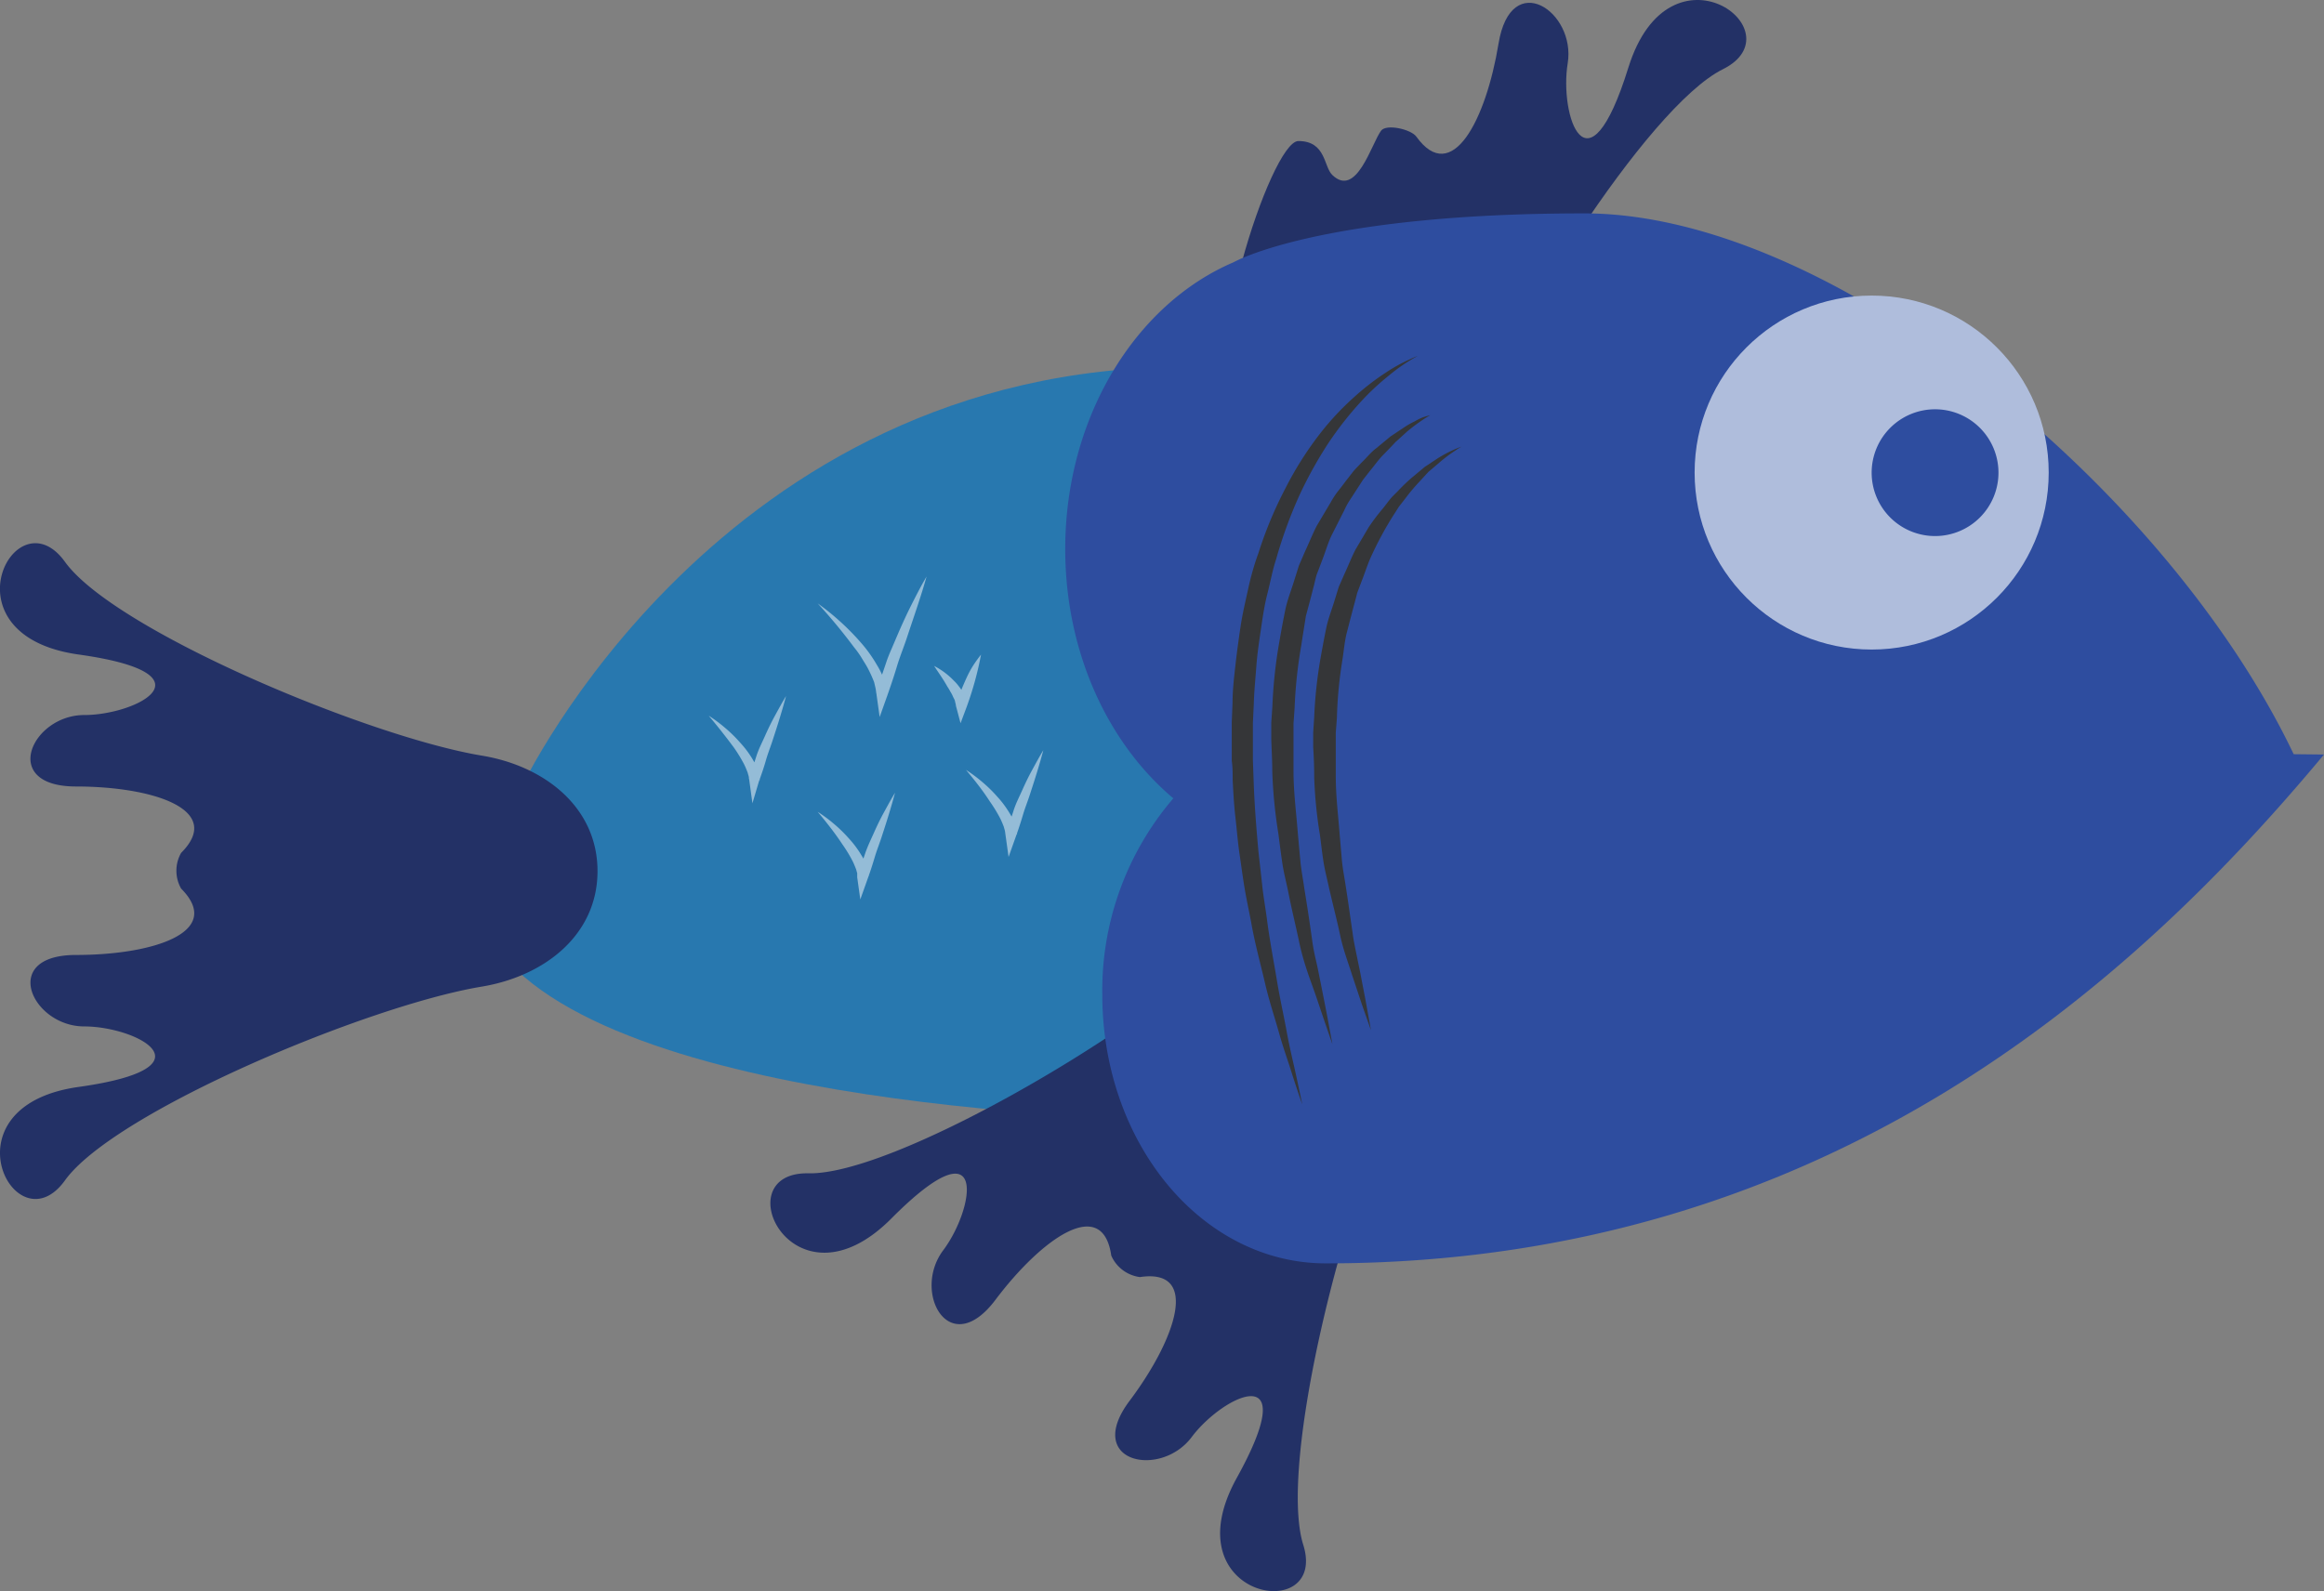 <svg xmlns="http://www.w3.org/2000/svg" viewBox="0 0 210.03 143.83"><rect x="0" y="0" width="210.03" height="143.83" fill="#808080" stroke="none"/><defs><style>.cls-1{fill:#2878af;}.cls-2{fill:#233166;}.cls-3{fill:#2e4d9f;}.cls-4{opacity:0.5;}.cls-5{fill:#fff;}.cls-6{fill:#353638;}.cls-7{fill:#afbddc;}</style></defs><g id="Layer_2" data-name="Layer 2"><g id="Layer_1-2" data-name="Layer 1"><g id="Fish"><path class="cls-1" d="M47.13,71.17s17.89-38,60-38v68.09S57.69,101,45.39,86.33C48.12,75,47.13,71.17,47.13,71.17Z"/><path class="cls-2" d="M126.37,99c-4.79,9.22-10.87,33.35-8.59,40.65s-12.08,4.92-6-6.06-1.25-7.46-4.08-3.68-9.79,2.29-5.61-3.28,6.4-12,.93-11.18a3.29,3.29,0,0,1-2.59-1.94c-.78-5.48-6.3-1.54-10.47,4s-7.56-.7-4.72-4.48,4.17-11.78-4.68-2.88-15.16-4.23-7.5-4.08,29.12-12.45,36.62-19.63c4.17-4,10-5.54,14.62-2.09S129,93.86,126.37,99Z"/><path class="cls-2" d="M111.7,37.21c4.07,4.08,2.92,11.06,8.6,12s10.14-3.15,12-8.61c3.33-9.84,16.54-30.93,23.4-34.34s-4.81-12.12-8.54-.14-6.24,4.26-5.48-.4-5.12-8.65-6.25-1.78-4.2,12.9-7.43,8.41c-.47-.66-2.71-1.18-3.19-.53-.88,1.21-2.22,6.1-4.4,4-.79-.74-.56-3.07-3.07-3.07S108.14,33.66,111.7,37.21Z"/><path class="cls-3" d="M207.29,68.18c-11.45-24-41.63-48.89-64.11-48.89-24,0-31.7,4.42-31.7,4.42h0c-8.86,3.78-15.21,14-15.21,25.92,0,9.33,3.86,17.57,9.77,22.54a26.68,26.68,0,0,0-6.42,17.75c0,13.42,9,24.29,20.2,24.29,45.47,0,73.31-25.71,90.21-46Z"/><g class="cls-4"><path class="cls-5" d="M73.9,54.55a22.14,22.14,0,0,1,2,1.61A22.45,22.45,0,0,1,77.72,58a12.57,12.57,0,0,1,1.54,2.13,7.18,7.18,0,0,1,.6,1.21l.2.67.11.71-1-.11c.29-.91.62-1.82.92-2.72.15-.46.34-.9.53-1.34l.56-1.31c.38-.88.78-1.75,1.21-2.6s.86-1.7,1.35-2.52C83.21,54,82.59,55.74,82,57.53c-.29.9-.66,1.78-.93,2.68s-.57,1.79-.88,2.67l-.69,1.94-.28-2-.08-.55L79,61.67a11.91,11.91,0,0,0-.49-1.1c-.18-.37-.41-.71-.62-1.06s-.46-.7-.71-1A49.35,49.35,0,0,0,73.9,54.55Z"/></g><g class="cls-4"><path class="cls-5" d="M84.42,60.2a6.83,6.83,0,0,1,1.81,1.36,3.31,3.31,0,0,1,.39.44,3.54,3.54,0,0,1,.34.49,4.77,4.77,0,0,1,.29.55c.06.22.11.45.16.68l-1-.11c.28-.79.59-1.57.94-2.33a8.93,8.93,0,0,1,.59-1.1,11.91,11.91,0,0,1,.72-1,29.72,29.72,0,0,1-1.3,4.73l-.55,1.47-.42-1.58c0-.13-.06-.26-.08-.4s-.13-.29-.19-.44a2.79,2.79,0,0,0-.24-.45,4.12,4.12,0,0,0-.27-.45C85.26,61.42,84.83,60.83,84.42,60.2Z"/></g><g class="cls-4"><path class="cls-5" d="M87.3,69.6a13.19,13.19,0,0,1,1.48,1.1A12.55,12.55,0,0,1,90.11,72a9,9,0,0,1,1.13,1.51,4.61,4.61,0,0,1,.44.89l.16.49.08.53-1-.11c.21-.66.45-1.3.67-2s.52-1.26.8-1.89.57-1.23.9-1.83.65-1.2,1-1.77c-.35,1.32-.76,2.62-1.18,3.9-.2.64-.46,1.27-.65,1.91s-.39,1.27-.62,1.9l-.69,1.94-.28-2-.05-.36-.11-.39c-.1-.25-.2-.51-.33-.76a13.14,13.14,0,0,0-.92-1.5C88.84,71.49,88.09,70.54,87.3,69.6Z"/></g><g class="cls-4"><path class="cls-5" d="M73.9,73.39a13.19,13.19,0,0,1,1.48,1.1,12.55,12.55,0,0,1,1.33,1.3,9,9,0,0,1,1.13,1.51,4.52,4.52,0,0,1,.44.88l.15.5.09.53-1-.11c.21-.66.45-1.3.67-1.95s.52-1.26.8-1.89.57-1.23.9-1.83.65-1.2,1-1.77c-.35,1.32-.76,2.62-1.18,3.9-.2.64-.46,1.27-.65,1.91s-.39,1.27-.62,1.9l-.69,1.94-.28-2,0-.37-.11-.38c-.1-.25-.2-.51-.33-.76a13.14,13.14,0,0,0-.92-1.5C75.44,75.28,74.68,74.33,73.9,73.39Z"/></g><g class="cls-4"><path class="cls-5" d="M64.05,64.7a13.19,13.19,0,0,1,1.48,1.1,12.55,12.55,0,0,1,1.33,1.3A9.06,9.06,0,0,1,68,68.61a5.23,5.23,0,0,1,.43.89l.16.49.08.53-1-.11c.21-.65.45-1.3.67-2s.52-1.26.8-1.89.57-1.23.9-1.83.65-1.2,1-1.77c-.35,1.32-.76,2.62-1.18,3.9-.2.64-.46,1.27-.64,1.91s-.4,1.27-.63,1.9L68,72.62l-.28-2.05-.05-.36-.11-.39c-.1-.25-.2-.51-.33-.76a13.14,13.14,0,0,0-.92-1.5C65.59,66.59,64.84,65.64,64.05,64.7Z"/></g><path class="cls-2" d="M43.55,89.19c-10.25,1.69-33.21,11.3-37.68,17.52S-5.31,100,7.11,98.26s5.22-5.47.5-5.47-7.7-6.46-.74-6.46,13.41-2.06,9.5-6a3.26,3.26,0,0,1,0-3.23c3.91-3.91-2.55-6-9.5-6s-4-6.46.74-6.46,11.93-3.73-.5-5.47S1.4,44.58,5.87,50.79,33.3,66.61,43.55,68.31C49.24,69.25,54,73,54,78.75S49.24,88.24,43.55,89.19Z"/><path class="cls-6" d="M128.12,32.18a15.62,15.62,0,0,0-2.6,1.77,22.61,22.61,0,0,0-2.62,2.46,31,31,0,0,0-2.85,3.65,37.29,37.29,0,0,0-2.64,4.77,41.33,41.33,0,0,0-2.08,5.72c-.33,1-.52,2.07-.79,3.12s-.43,2.15-.59,3.25-.33,2.21-.41,3.33-.2,2.25-.23,3.39l-.08,1.7v3.39l.06,1.68c.07,2.24.25,4.44.44,6.57.12,1.06.24,2.11.35,3.13s.29,2,.42,3c.25,1.94.61,3.77.89,5.47s.63,3.23.88,4.61.54,2.57.76,3.55c.44,2,.66,3.1.66,3.1s-.39-1.08-1-3c-.31-1-.72-2.11-1.1-3.47s-.89-2.86-1.28-4.55-.9-3.5-1.24-5.46c-.19-1-.41-2-.58-3s-.31-2.09-.47-3.17-.24-2.18-.37-3.29-.19-2.25-.25-3.39c0-.58,0-1.15-.08-1.73V65.29l.07-1.75c0-1.16.14-2.33.27-3.48s.29-2.31.46-3.45.44-2.25.68-3.36.54-2.18.92-3.22a36.37,36.37,0,0,1,2.43-5.85,31,31,0,0,1,3-4.79,25,25,0,0,1,3.25-3.51,22.71,22.71,0,0,1,2.91-2.24,14.68,14.68,0,0,1,2.06-1.14C127.85,32.27,128.12,32.18,128.12,32.18Z"/><path class="cls-6" d="M129.26,37.54a6.6,6.6,0,0,0-.6.36,15.89,15.89,0,0,0-1.56,1.17l-1,.91c-.34.37-.72.76-1.13,1.18s-.75.92-1.17,1.42l-.61.78-.57.88-.59.91a6.67,6.67,0,0,0-.55,1c-.35.68-.7,1.39-1.07,2.11s-.59,1.54-.9,2.33c-.15.4-.3.8-.46,1.21s-.22.84-.34,1.27q-.33,1.29-.69,2.61c-.14.9-.29,1.81-.43,2.74A41.62,41.62,0,0,0,117,64l-.1,1.42,0,1.43c0,1,0,1.89,0,2.83,0,1.88.24,3.72.38,5.51q.12,1.35.24,2.64c.08.86.25,1.69.36,2.51.27,1.63.5,3.18.7,4.61.09.72.24,1.4.38,2s.26,1.26.38,1.83c.23,1.16.43,2.17.59,3l.49,2.63s-.32-.92-.87-2.53c-.27-.8-.59-1.78-1-2.91s-.84-2.39-1.14-3.82-.69-3-1-4.6c-.17-.82-.39-1.65-.52-2.52s-.24-1.77-.36-2.68a44.37,44.37,0,0,1-.55-5.63c0-1-.06-1.94-.09-2.92l0-1.46.1-1.48a43.46,43.46,0,0,1,.63-5.84c.17-1,.34-1.91.53-2.85s.55-1.82.82-2.71c.14-.44.28-.88.41-1.31l.54-1.25c.38-.81.7-1.63,1.09-2.38l1.27-2.14a7.3,7.3,0,0,1,.66-1q.36-.45.69-.9l.67-.86c.23-.27.48-.51.71-.76.49-.47.9-1,1.37-1.34l1.29-1.07,1.19-.79a7,7,0,0,1,1-.57,4.66,4.66,0,0,1,.75-.37A5.29,5.29,0,0,1,129.26,37.54Z"/><path class="cls-6" d="M132.09,40.38a4.23,4.23,0,0,0-.55.34,13.49,13.49,0,0,0-1.45,1.09l-1,.85-1,1.09A17,17,0,0,0,127,45.07l-.57.73c-.17.26-.34.54-.52.81a31.35,31.35,0,0,0-2,3.71c-.31.68-.54,1.42-.83,2.16l-.42,1.11c-.1.39-.2.78-.31,1.18-.21.79-.42,1.6-.63,2.41s-.27,1.68-.41,2.53a38.94,38.94,0,0,0-.49,5.22l-.1,1.31,0,1.32c0,.88,0,1.76,0,2.62,0,1.74.21,3.45.34,5.11.07.83.14,1.64.21,2.44s.23,1.57.34,2.32c.24,1.51.44,3,.63,4.28.08.66.22,1.29.34,1.89s.24,1.16.35,1.7c.2,1.07.39,2,.53,2.78l.44,2.43s-.3-.84-.82-2.33l-.9-2.7c-.31-1-.78-2.21-1.06-3.53s-.65-2.74-1-4.26c-.16-.76-.37-1.54-.5-2.34s-.22-1.64-.33-2.48a40.1,40.1,0,0,1-.52-5.23q0-1.33-.09-2.7l0-1.36.09-1.37a41,41,0,0,1,.59-5.43c.16-.89.32-1.77.5-2.63s.51-1.69.76-2.52c.13-.41.25-.82.38-1.22l.51-1.16c.35-.75.64-1.51,1-2.2l1.18-2A18.13,18.13,0,0,1,125,45.94c.21-.27.41-.54.62-.8s.44-.47.66-.69a16.32,16.32,0,0,1,1.28-1.24l1.2-1,1.1-.73a11.42,11.42,0,0,1,1.63-.87A6.39,6.39,0,0,1,132.09,40.38Z"/><circle class="cls-7" cx="169.15" cy="42.72" r="16"/><path class="cls-3" d="M180.61,42.72A5.73,5.73,0,1,1,174.88,37,5.73,5.73,0,0,1,180.61,42.72Z"/></g></g></g></svg>

